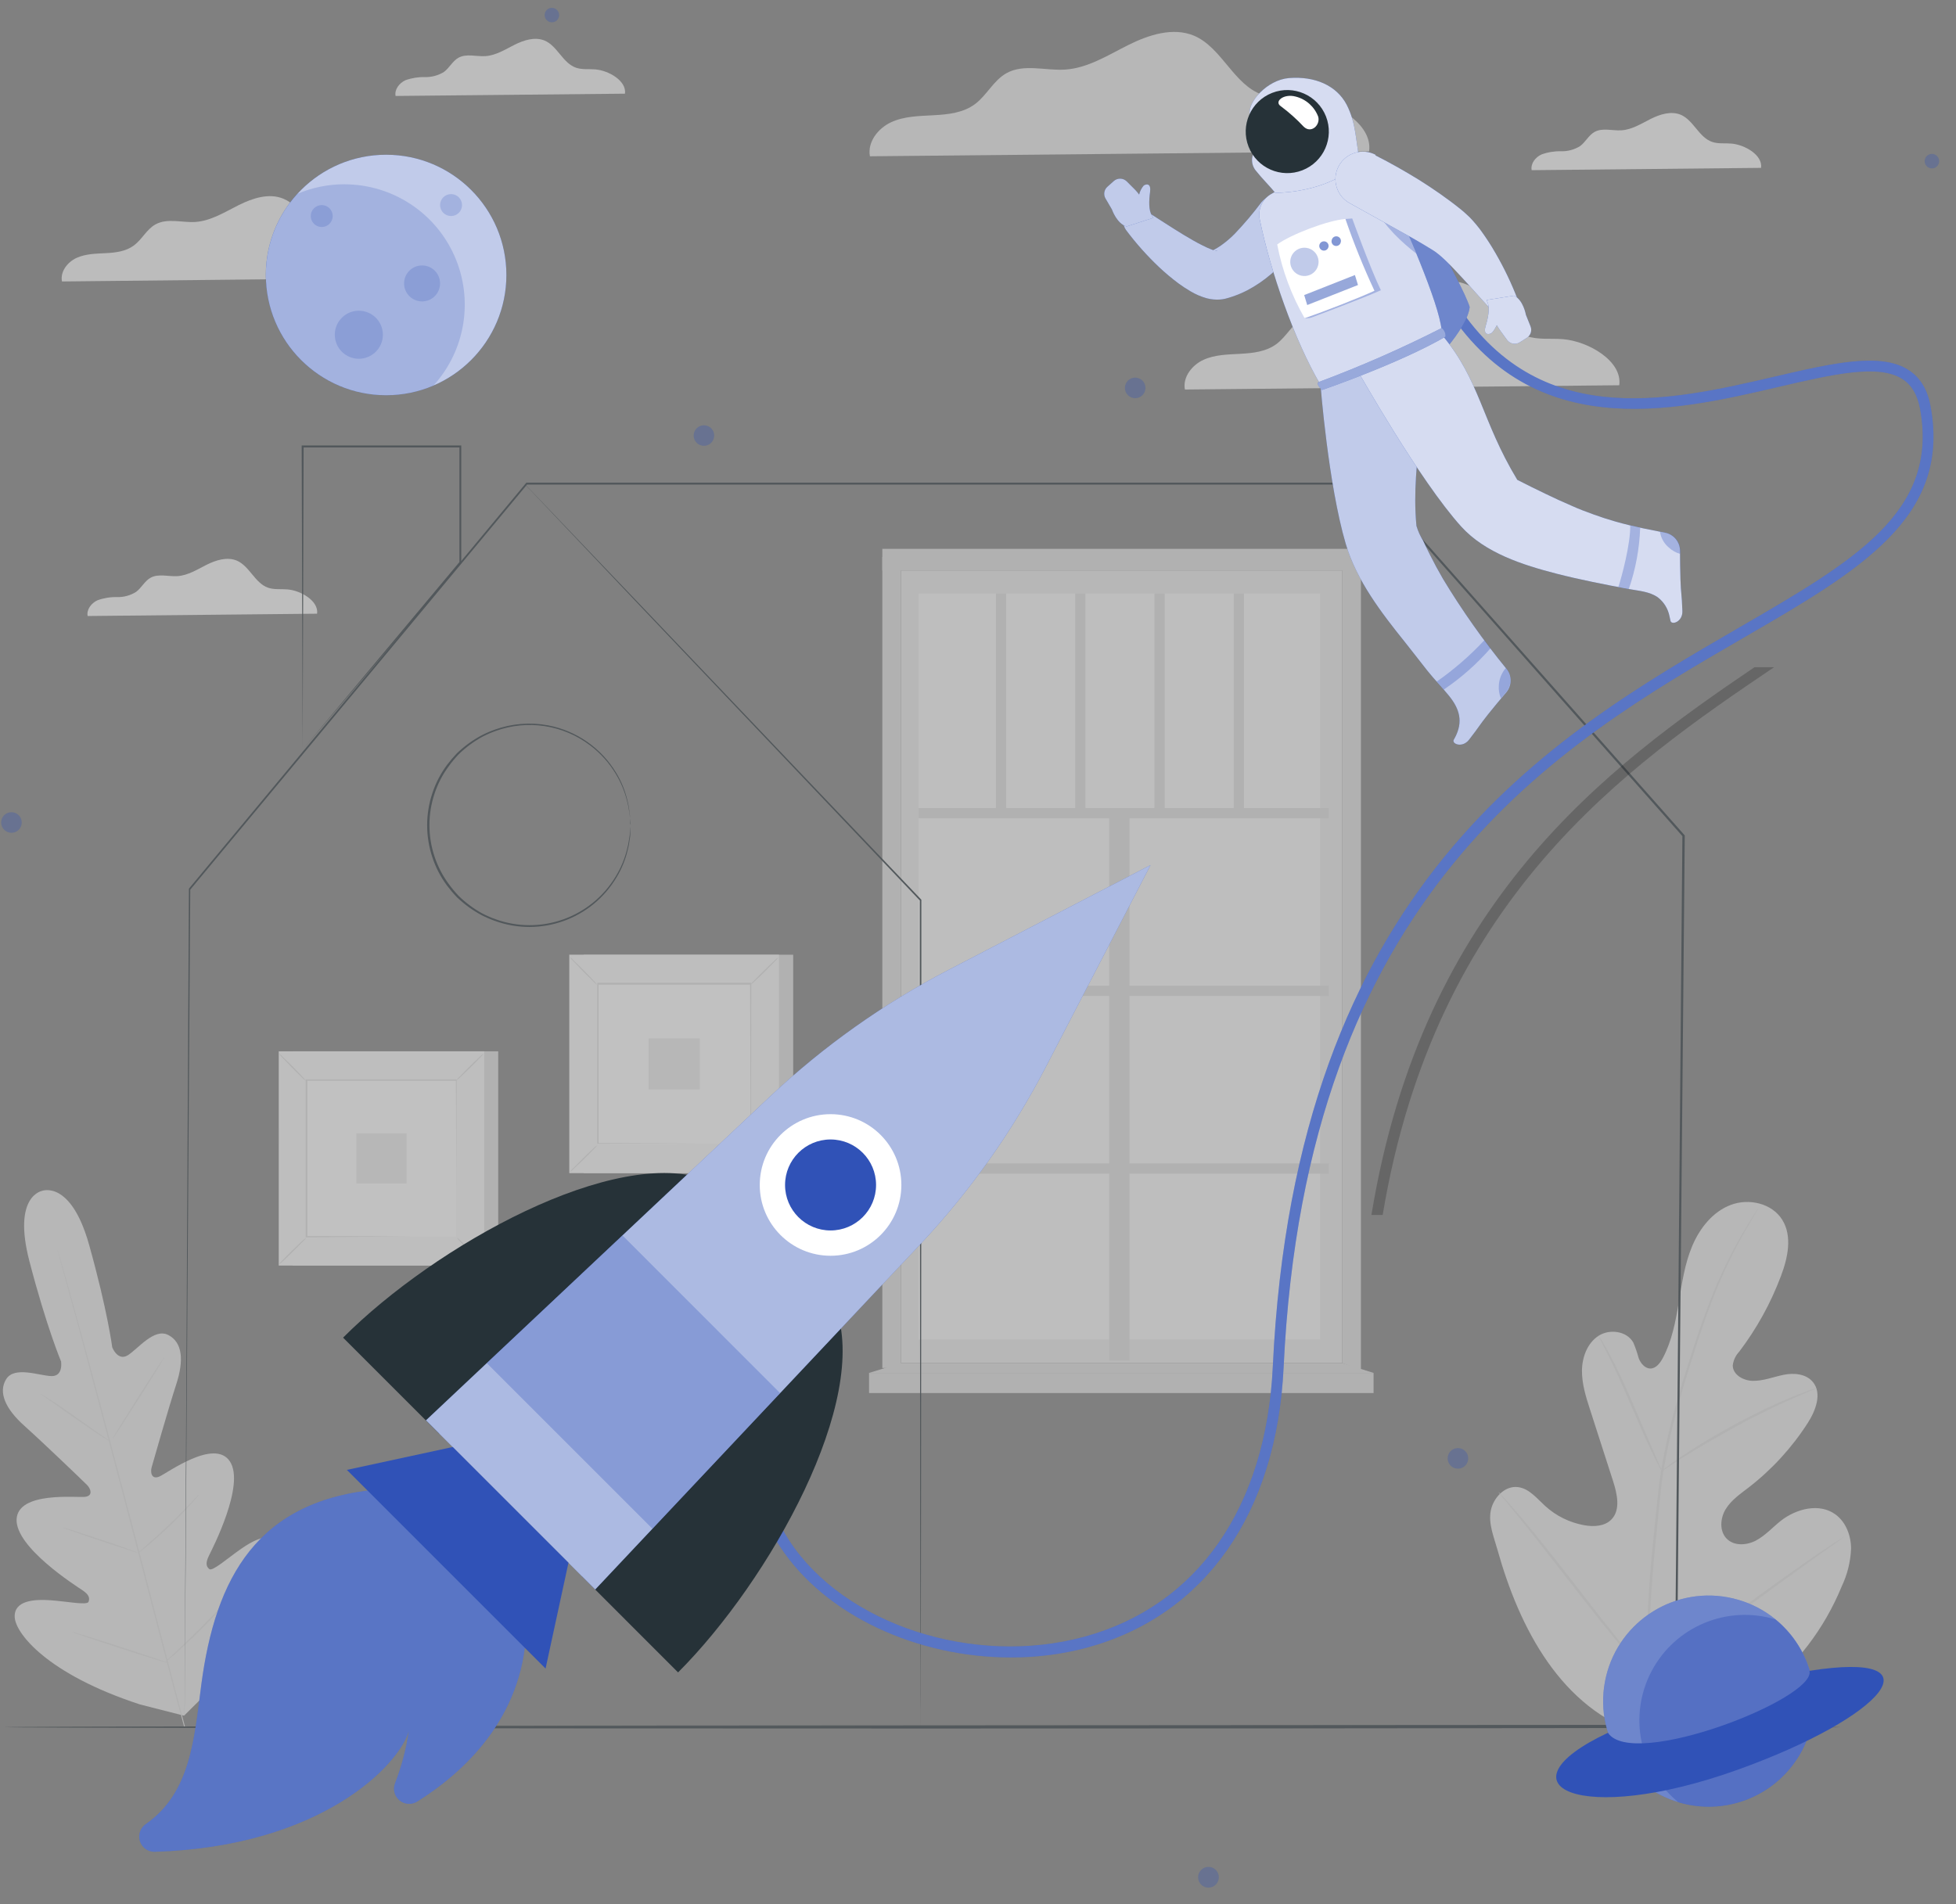 <?xml version="1.0" encoding="UTF-8"?>
<svg
    width="190px"
    height="185px"
    viewBox="0 0 190 185"
    version="1.1"
    xmlns="http://www.w3.org/2000/svg">
    <rect x="0" y="0" width="190" height="185" fill="#808080" stroke="none"/>
    <title>Group 4</title>
    <g id="File-TK" stroke="none" stroke-width="1" fill="none" fill-rule="evenodd">
        <g id="Not-found" transform="translate(-92, -194)" fill-rule="nonzero">
            <g id="Group-2" transform="translate(75, 188)">
                <g id="Group-4" transform="translate(17, 6.398)">
                    <g id="Cabin-fever-pana" opacity="0.51" transform="translate(0, 2.602)">
                        <g id="freepik--background-complete--inject-2">
                            <path d="M159.487,165.508 C151.65,163.037 147.585,155.17 145.464,147.585 C145.114,146.322 144.561,145.049 144.808,143.771 C145.056,142.494 146.208,141.3 147.478,141.483 C148.546,141.628 149.289,142.581 150.09,143.31 C151.158,144.284 152.481,144.935 153.904,145.186 C154.827,145.35 155.891,145.293 156.543,144.61 C157.431,143.676 157.088,142.147 156.692,140.907 C155.944,138.591 155.199,136.279 154.457,133.97 C154.056,132.731 153.656,131.461 153.667,130.157 C153.679,128.853 154.194,127.487 155.269,126.786 C156.344,126.084 158.026,126.305 158.659,127.442 C158.867,127.938 159.041,128.448 159.182,128.967 C159.38,129.474 159.8,129.966 160.326,129.958 C160.852,129.951 161.256,129.436 161.512,128.956 C162.4,127.297 162.759,125.405 163.068,123.544 C163.377,121.683 163.647,119.784 164.38,118.049 C165.112,116.314 166.378,114.719 168.128,114.06 C169.879,113.4 172.117,113.9 173.12,115.505 C174.123,117.111 173.662,119.216 172.994,120.981 C172.008,123.607 170.646,126.076 168.952,128.311 C168.602,128.679 168.378,129.149 168.315,129.653 C168.315,130.565 169.349,131.141 170.253,131.156 C171.278,131.175 172.251,130.775 173.258,130.569 C174.264,130.363 175.447,130.473 176.103,131.274 C177.01,132.384 176.369,134.05 175.599,135.252 C174.054,137.658 172.108,139.781 169.844,141.529 C169.036,142.15 168.163,142.749 167.629,143.622 C167.095,144.496 167.003,145.754 167.724,146.49 C168.445,147.226 169.677,147.146 170.577,146.666 C171.477,146.185 172.175,145.396 172.975,144.759 C174.482,143.577 176.724,142.997 178.284,144.13 C179.31,144.873 179.809,146.204 179.809,147.474 C179.752,148.745 179.441,149.991 178.894,151.139 C177.211,155.244 174.469,158.829 170.947,161.527 C167.415,164.174 163.876,165.699 159.487,165.508" id="Path" fill="#EBEBEB"></path>
                            <path d="M159.941,160.2 C159.896,155.73 160.11,151.26 160.581,146.814 C160.7,145.636 160.818,144.465 160.932,143.317 C161.047,142.169 161.165,141.029 161.348,139.923 C161.702,137.799 162.173,135.696 162.759,133.623 C163.304,131.64 163.903,129.779 164.46,128.044 C165.017,126.309 165.604,124.7 166.164,123.258 C167.058,120.975 168.13,118.767 169.372,116.653 C169.81,115.89 170.172,115.337 170.42,114.956 C170.539,114.773 170.634,114.632 170.706,114.525 C170.736,114.474 170.771,114.425 170.809,114.38 C170.788,114.436 170.76,114.488 170.725,114.536 L170.462,114.983 C170.226,115.364 169.879,115.947 169.456,116.703 C168.246,118.827 167.198,121.04 166.321,123.323 C165.76,124.764 165.207,126.374 164.65,128.109 C164.094,129.844 163.506,131.705 162.972,133.684 C162.393,135.748 161.927,137.843 161.577,139.958 C161.397,141.06 161.283,142.189 161.169,143.34 C161.054,144.492 160.94,145.655 160.822,146.837 C160.353,151.271 160.132,155.727 160.158,160.185" id="Path" fill="#E0E0E0"></path>
                            <path d="M161.409,139.893 C161.295,139.739 161.198,139.574 161.119,139.401 C160.947,139.077 160.711,138.604 160.429,138.013 C159.864,136.831 159.14,135.172 158.347,133.337 C157.553,131.503 156.821,129.859 156.222,128.689 C155.933,128.105 155.696,127.632 155.525,127.308 C155.427,127.144 155.346,126.97 155.284,126.789 C155.41,126.934 155.519,127.093 155.608,127.262 C155.803,127.575 156.062,128.025 156.371,128.612 C156.993,129.756 157.767,131.408 158.56,133.242 L160.581,137.94 C160.825,138.505 161.035,138.978 161.199,139.359 C161.29,139.528 161.36,139.707 161.409,139.893 L161.409,139.893 Z" id="Path" fill="#E0E0E0"></path>
                            <path d="M176.45,131.873 C176.254,131.984 176.048,132.075 175.836,132.147 C175.435,132.315 174.859,132.552 174.154,132.868 C172.739,133.486 170.817,134.394 168.739,135.538 C166.66,136.682 164.83,137.742 163.525,138.569 C162.869,138.978 162.347,139.332 162,139.557 C161.821,139.694 161.628,139.811 161.424,139.908 C161.583,139.748 161.758,139.605 161.947,139.481 C162.294,139.222 162.801,138.852 163.445,138.425 C164.731,137.559 166.561,136.442 168.639,135.32 C170.41,134.36 172.227,133.489 174.085,132.712 C174.802,132.418 175.393,132.205 175.801,132.064 C176.011,131.981 176.228,131.917 176.45,131.873 L176.45,131.873 Z" id="Path" fill="#E0E0E0"></path>
                            <path d="M160.044,159.842 C160.044,159.842 159.979,159.792 159.872,159.681 C159.765,159.571 159.597,159.388 159.418,159.189 C159.037,158.762 158.469,158.125 157.797,157.332 C156.447,155.746 154.655,153.492 152.71,150.983 C150.765,148.473 148.996,146.204 147.684,144.591 L146.124,142.684 L145.701,142.162 C145.609,142.04 145.56,141.975 145.567,141.967 C145.631,142.015 145.688,142.07 145.739,142.131 C145.861,142.261 146.014,142.425 146.193,142.623 C146.574,143.05 147.142,143.687 147.814,144.481 C149.164,146.067 150.956,148.321 152.901,150.834 C154.846,153.347 156.615,155.608 157.927,157.222 L159.487,159.128 L159.906,159.651 C159.958,159.71 160.004,159.774 160.044,159.842 Z" id="Path" fill="#E0E0E0"></path>
                            <path d="M179.123,146.311 C179.065,146.367 179.003,146.418 178.936,146.464 L178.387,146.864 L176.343,148.317 C174.619,149.545 172.258,151.269 169.654,153.175 C167.049,155.082 164.666,156.783 162.915,157.977 C162.042,158.572 161.329,159.048 160.829,159.369 L160.253,159.75 C160.189,159.797 160.118,159.834 160.044,159.861 C160.099,159.804 160.161,159.752 160.227,159.708 L160.78,159.308 L162.82,157.855 C164.544,156.627 166.904,154.903 169.513,152.996 C172.121,151.089 174.497,149.389 176.247,148.195 C177.121,147.6 177.834,147.123 178.333,146.803 L178.909,146.441 C178.973,146.386 179.045,146.342 179.123,146.311 Z" id="Path" fill="#E0E0E0"></path>
                            <rect id="Rectangle" fill="#EBEBEB" x="87.517" y="52.421" width="42.868" height="77.011"></rect>
                            <rect id="Rectangle" fill="#FAFAFA" x="89.23" y="54.656" width="39.001" height="72.481"></rect>
                            <polygon id="Path" fill="#E0E0E0" points="132.197 130.126 130.386 129.432 130.386 51.117 132.197 51.117"></polygon>
                            <rect id="Rectangle" fill="#E0E0E0" x="89.23" y="75.505" width="39.848" height="1"></rect>
                            <rect id="Rectangle" fill="#E0E0E0" x="89.23" y="92.765" width="39.848" height="1"></rect>
                            <rect id="Rectangle" fill="#E0E0E0" x="89.23" y="110.029" width="39.848" height="1"></rect>
                            <polygon id="Rectangle" fill="#E0E0E0" transform="translate(108.73, 102.541) rotate(-90) translate(-108.73, -102.541) " points="82.079 101.555 135.381 101.555 135.381 103.527 82.079 103.527"></polygon>
                            <rect id="Rectangle" fill="#E0E0E0" x="96.739" y="54.656" width="1" height="21.238"></rect>
                            <rect id="Rectangle" fill="#E0E0E0" x="104.438" y="54.656" width="1" height="21.238"></rect>
                            <rect id="Rectangle" fill="#E0E0E0" x="112.138" y="54.656" width="1" height="21.238"></rect>
                            <rect id="Rectangle" fill="#E0E0E0" x="119.837" y="54.656" width="1" height="21.238"></rect>
                            <rect id="Rectangle" fill="#E0E0E0" x="85.706" y="51.117" width="1.811" height="78.792"></rect>
                            <rect id="Rectangle" fill="#E0E0E0" x="85.706" y="50.32" width="46.495" height="2.101"></rect>
                            <rect id="Rectangle" fill="#E0E0E0" x="84.417" y="130.386" width="49.008" height="1.956"></rect>
                            <polygon id="Path" fill="#E0E0E0" points="130.386 129.432 133.425 130.386 84.417 130.386 87.517 129.432"></polygon>
                            <rect id="Rectangle" fill="#E0E0E0" x="28.426" y="99.141" width="19.968" height="20.814"></rect>
                            <rect id="Rectangle" fill="#FAFAFA" x="27.076" y="99.141" width="19.968" height="20.814"></rect>
                            <path d="M47.048,119.963 L27.076,119.963 L27.076,99.153 L47.056,99.153 L47.048,119.963 Z M27.08,119.963 L47.036,119.963 L47.036,99.153 L27.076,99.153 L27.08,119.963 Z" id="Shape" fill="#E0E0E0"></path>
                            <rect id="Rectangle" fill="#FFFFFF" x="29.761" y="101.94" width="14.598" height="15.216"></rect>
                            <path d="M29.746,117.259 C29.634,117.412 29.506,117.553 29.364,117.679 C29.132,117.923 28.804,118.255 28.438,118.617 C28.072,118.979 27.732,119.303 27.484,119.532 C27.356,119.664 27.215,119.782 27.061,119.883 C27.164,119.73 27.284,119.589 27.419,119.464 C27.652,119.219 27.98,118.884 28.35,118.522 C28.72,118.159 29.056,117.835 29.303,117.606 C29.435,117.472 29.584,117.355 29.746,117.259 L29.746,117.259 Z" id="Path" fill="#E0E0E0"></path>
                            <path d="M44.359,117.221 C44.512,117.325 44.653,117.445 44.779,117.58 C45.023,117.816 45.355,118.14 45.717,118.51 C46.079,118.88 46.403,119.216 46.632,119.464 C46.765,119.59 46.882,119.73 46.983,119.883 C46.828,119.784 46.687,119.665 46.564,119.528 C46.319,119.292 45.984,118.964 45.622,118.598 C45.259,118.232 44.935,117.889 44.706,117.641 C44.573,117.517 44.456,117.376 44.359,117.221 L44.359,117.221 Z" id="Path" fill="#E0E0E0"></path>
                            <path d="M44.317,101.978 C44.423,101.827 44.544,101.688 44.68,101.563 C44.912,101.315 45.24,100.983 45.606,100.621 C45.972,100.258 46.312,99.934 46.56,99.706 C46.686,99.571 46.828,99.453 46.983,99.355 C46.88,99.508 46.76,99.649 46.625,99.774 C46.392,100.018 46.064,100.354 45.694,100.716 C45.324,101.078 44.989,101.403 44.737,101.631 C44.613,101.765 44.472,101.882 44.317,101.978 L44.317,101.978 Z" id="Path" fill="#E0E0E0"></path>
                            <path d="M29.719,102.017 C29.566,101.914 29.425,101.794 29.3,101.658 C29.056,101.425 28.72,101.097 28.361,100.728 C28.003,100.358 27.675,100.026 27.446,99.774 C27.314,99.648 27.196,99.507 27.095,99.355 C27.249,99.455 27.389,99.575 27.511,99.713 C27.759,99.946 28.091,100.274 28.457,100.64 C28.823,101.006 29.139,101.349 29.368,101.597 C29.502,101.722 29.62,101.863 29.719,102.017 Z" id="Path" fill="#E0E0E0"></path>
                            <path d="M44.317,117.156 C44.317,117.156 44.317,117.13 44.317,117.084 L44.317,116.87 C44.317,116.68 44.317,116.405 44.317,116.05 C44.317,115.33 44.317,114.281 44.317,112.946 C44.317,110.277 44.317,106.486 44.287,101.94 L44.344,101.994 L29.788,101.994 L29.788,101.994 L29.853,101.929 C29.853,107.512 29.853,112.74 29.853,117.145 L29.799,117.092 L40.34,117.118 L43.299,117.118 L44.085,117.118 L44.085,117.118 L43.322,117.118 L40.374,117.118 L29.746,117.214 L29.689,117.214 L29.689,117.156 C29.689,112.752 29.689,107.523 29.689,101.94 L29.689,101.875 L29.746,101.875 L44.302,101.875 L44.359,101.875 L44.359,101.933 C44.359,106.509 44.336,110.303 44.329,112.992 C44.329,114.319 44.329,115.364 44.329,116.081 C44.329,116.432 44.329,116.703 44.329,116.889 C44.329,116.977 44.329,117.046 44.329,117.095 C44.327,117.116 44.323,117.136 44.317,117.156 Z" id="Path" fill="#E0E0E0"></path>
                            <rect id="Rectangle" fill="#EBEBEB" x="34.623" y="107.111" width="4.87" height="4.87"></rect>
                            <rect id="Rectangle" fill="#E0E0E0" x="56.692" y="89.756" width="20.357" height="21.222"></rect>
                            <rect id="Rectangle" fill="#FAFAFA" x="55.312" y="89.756" width="20.357" height="21.222"></rect>
                            <path d="M75.676,110.975 L55.297,110.975 L55.297,89.752 L75.665,89.752 L75.676,110.975 Z M55.319,110.975 L75.665,110.975 L75.665,89.764 L55.319,89.764 L55.319,110.975 Z" id="Shape" fill="#E0E0E0"></path>
                            <rect id="Rectangle" fill="#FFFFFF" x="58.05" y="92.608" width="14.884" height="15.517"></rect>
                            <path d="M58.05,108.229 C57.94,108.386 57.812,108.529 57.669,108.656 C57.428,108.908 57.097,109.247 56.719,109.613 C56.342,109.979 56.002,110.311 55.747,110.544 C55.621,110.681 55.477,110.802 55.319,110.902 C55.429,110.746 55.557,110.604 55.701,110.479 C55.941,110.227 56.277,109.888 56.65,109.518 C57.024,109.148 57.371,108.82 57.627,108.583 C57.752,108.448 57.894,108.329 58.05,108.229 L58.05,108.229 Z" id="Path" fill="#E0E0E0"></path>
                            <path d="M72.934,108.191 C73.09,108.302 73.233,108.43 73.361,108.572 C73.613,108.812 73.953,109.144 74.319,109.518 C74.685,109.892 75.017,110.239 75.249,110.49 C75.387,110.618 75.507,110.763 75.608,110.921 C75.452,110.811 75.31,110.683 75.184,110.54 C74.933,110.303 74.593,109.968 74.223,109.594 C73.853,109.22 73.525,108.873 73.289,108.618 C73.153,108.491 73.034,108.348 72.934,108.191 Z" id="Path" fill="#E0E0E0"></path>
                            <path d="M72.892,92.669 C73.002,92.513 73.13,92.369 73.274,92.242 C73.514,91.991 73.846,91.651 74.223,91.285 C74.601,90.919 74.94,90.587 75.196,90.355 C75.322,90.217 75.465,90.096 75.623,89.996 C75.52,90.151 75.398,90.293 75.261,90.419 C75.02,90.671 74.685,91.011 74.311,91.381 C73.937,91.75 73.59,92.078 73.335,92.315 C73.203,92.452 73.055,92.571 72.892,92.669 L72.892,92.669 Z" id="Path" fill="#E0E0E0"></path>
                            <path d="M58.008,92.689 C57.851,92.579 57.708,92.451 57.581,92.307 C57.329,92.067 56.99,91.735 56.624,91.361 C56.258,90.988 55.926,90.641 55.693,90.389 C55.556,90.261 55.435,90.116 55.335,89.958 C55.49,90.068 55.632,90.196 55.758,90.339 C56.01,90.576 56.349,90.911 56.719,91.285 C57.089,91.659 57.421,92.006 57.653,92.261 C57.789,92.388 57.909,92.532 58.008,92.689 Z" id="Path" fill="#E0E0E0"></path>
                            <path d="M72.892,108.126 C72.892,108.126 72.892,108.099 72.892,108.05 C72.892,108 72.892,107.924 72.892,107.832 C72.892,107.638 72.892,107.359 72.892,106.997 C72.892,106.261 72.892,105.189 72.892,103.832 C72.892,101.117 72.892,97.246 72.862,92.608 L72.919,92.666 L58.077,92.666 L58.077,92.666 L58.142,92.597 C58.142,98.294 58.142,103.622 58.142,108.114 L58.084,108.057 L68.831,108.088 L71.851,108.088 L72.648,108.088 L72.648,108.088 L71.863,108.088 L68.858,108.088 L58.073,108.118 L58.016,108.118 L58.016,108.061 C58.016,103.569 58.016,98.241 58.016,92.544 L58.016,92.479 L58.081,92.479 L72.923,92.479 L72.98,92.479 L72.98,92.536 C72.98,97.189 72.957,101.071 72.953,103.797 C72.953,105.151 72.953,106.215 72.953,106.947 C72.953,107.306 72.953,107.581 72.953,107.775 C72.953,107.863 72.953,107.931 72.953,107.985 C72.941,108.035 72.92,108.082 72.892,108.126 L72.892,108.126 Z" id="Path" fill="#E0E0E0"></path>
                            <rect id="Rectangle" fill="#EBEBEB" x="63.008" y="97.883" width="4.965" height="4.965"></rect>
                            <path d="M4.122,112.691 C4.122,112.691 1.186,113.11 2.856,119.532 C4.527,125.954 5.934,129.28 5.934,129.28 C5.934,129.28 6.163,130.733 4.988,130.694 C3.814,130.656 1.419,129.707 0.61,130.977 C-0.198,132.247 0.515,133.871 2.361,135.522 C4.206,137.174 8.123,140.938 8.462,141.281 C8.802,141.624 9.072,142.326 8.268,142.425 C7.463,142.524 1.762,141.864 1.613,144.591 C1.464,147.318 7.368,151.074 8.005,151.497 C8.642,151.921 8.741,152.26 8.6,152.622 C8.458,152.985 6.559,152.592 4.927,152.474 C3.295,152.356 1.377,152.504 1.426,154.087 C1.476,155.669 4.576,159.655 13.607,162.599 L17.878,163.689 L21.024,160.57 C27.347,153.488 28.026,148.477 27.271,147.085 C26.516,145.693 24.784,146.528 23.434,147.467 C22.084,148.405 20.639,149.694 20.334,149.446 C20.029,149.198 19.953,148.858 20.284,148.172 C20.616,147.486 23.835,141.277 22.336,138.989 C20.837,136.701 16.234,140.133 15.472,140.457 C14.709,140.781 14.598,140.026 14.728,139.565 C14.858,139.103 16.349,133.871 17.115,131.514 C17.882,129.158 17.729,127.422 16.353,126.706 C14.976,125.989 13.42,128.036 12.428,128.662 C11.437,129.287 10.903,127.899 10.903,127.899 C10.903,127.899 10.445,124.322 8.657,117.942 C6.868,111.562 4.061,112.706 4.061,112.706" id="Path" fill="#EBEBEB"></path>
                            <path d="M17.878,164.746 C16.585,160.047 14.427,151.658 12.539,144.465 C10.651,137.273 8.931,130.763 7.661,126.057 L6.136,120.489 L5.728,118.964 C5.686,118.796 5.652,118.667 5.625,118.583 C5.598,118.499 5.594,118.445 5.594,118.445 C5.594,118.445 5.614,118.491 5.64,118.579 L5.755,118.96 C5.858,119.307 6.003,119.814 6.189,120.467 C6.571,121.778 7.093,123.678 7.742,126.027 C9.034,130.725 10.766,137.231 12.657,144.423 C14.549,151.616 16.703,160.021 17.973,164.746" id="Path" fill="#E0E0E0"></path>
                            <path d="M3.909,132.418 C4.008,132.457 4.103,132.506 4.191,132.567 C4.367,132.67 4.618,132.826 4.927,133.025 C5.545,133.406 6.384,133.986 7.299,134.63 L9.633,136.281 L10.342,136.777 C10.434,136.834 10.519,136.899 10.598,136.972 C10.498,136.933 10.404,136.883 10.316,136.823 C10.136,136.72 9.885,136.564 9.58,136.361 C8.966,135.961 8.134,135.385 7.219,134.741 L4.874,133.093 L4.161,132.601 C4.071,132.548 3.987,132.487 3.909,132.418 L3.909,132.418 Z" id="Path" fill="#E0E0E0"></path>
                            <path d="M10.953,136.762 C10.918,136.739 12.013,134.962 13.393,132.784 C14.774,130.607 15.918,128.86 15.948,128.883 C15.979,128.906 14.888,130.683 13.508,132.857 C12.127,135.031 10.983,136.781 10.953,136.762 Z" id="Path" fill="#E0E0E0"></path>
                            <path d="M13.347,147.936 C13.419,147.853 13.498,147.778 13.584,147.711 L14.247,147.123 C14.804,146.631 15.575,145.945 16.398,145.156 C17.222,144.366 17.924,143.63 18.461,143.092 L19.068,142.456 C19.139,142.373 19.219,142.298 19.304,142.231 C19.248,142.324 19.182,142.411 19.106,142.49 C18.972,142.65 18.774,142.871 18.522,143.157 C18.023,143.714 17.31,144.465 16.486,145.255 C15.662,146.044 14.877,146.723 14.301,147.2 C14.011,147.436 13.775,147.623 13.611,147.753 C13.531,147.824 13.442,147.885 13.347,147.936 L13.347,147.936 Z" id="Path" fill="#E0E0E0"></path>
                            <path d="M6.121,145.411 C6.221,145.422 6.32,145.445 6.414,145.48 L7.177,145.72 C7.837,145.926 8.744,146.223 9.744,146.559 C10.743,146.894 11.65,147.203 12.295,147.432 L13.058,147.714 C13.153,147.744 13.245,147.784 13.332,147.833 C13.232,147.823 13.133,147.8 13.039,147.764 L12.276,147.524 C11.62,147.318 10.712,147.02 9.713,146.689 C8.714,146.357 7.806,146.044 7.158,145.811 L6.395,145.529 C6.3,145.499 6.208,145.459 6.121,145.411 L6.121,145.411 Z" id="Path" fill="#E0E0E0"></path>
                            <path d="M6.99,155.547 C7.12,155.563 7.248,155.594 7.372,155.639 L8.378,155.944 C9.221,156.203 10.388,156.573 11.673,156.989 C12.958,157.405 14.118,157.794 14.957,158.076 L15.948,158.419 C16.072,158.457 16.191,158.506 16.307,158.564 C16.177,158.548 16.049,158.518 15.925,158.472 L14.919,158.167 C14.076,157.908 12.909,157.538 11.624,157.122 C10.339,156.707 9.179,156.318 8.34,156.036 L7.349,155.692 C7.226,155.652 7.106,155.603 6.99,155.547 L6.99,155.547 Z" id="Path" fill="#E0E0E0"></path>
                            <path d="M16.097,158.431 C16.182,158.322 16.278,158.222 16.383,158.133 L17.199,157.37 C17.886,156.718 18.831,155.814 19.85,154.785 C20.868,153.755 21.756,152.802 22.408,152.115 L23.171,151.292 C23.26,151.188 23.357,151.091 23.461,151.002 C23.388,151.119 23.304,151.229 23.209,151.33 C23.042,151.532 22.794,151.825 22.477,152.18 C21.852,152.893 20.952,153.858 19.945,154.888 C18.938,155.917 17.969,156.814 17.275,157.45 C16.925,157.767 16.635,158.019 16.433,158.19 C16.327,158.279 16.215,158.359 16.097,158.431 L16.097,158.431 Z" id="Path" fill="#E0E0E0"></path>
                            <path d="M39.177,23.999 C39.432,22.157 36.828,20.639 34.875,20.483 C33.941,20.406 32.968,20.547 32.091,20.242 C30.184,19.575 29.422,17.1 27.545,16.314 C26.146,15.723 24.54,16.25 23.186,16.928 C21.833,17.607 20.494,18.454 18.992,18.564 C17.676,18.648 16.25,18.16 15.098,18.805 C14.24,19.281 13.79,20.273 13,20.853 C12.211,21.432 11.219,21.547 10.258,21.596 C9.297,21.646 8.306,21.657 7.433,22.058 C6.559,22.458 5.835,23.381 6.018,24.346 L39.177,23.999 Z" id="Path" fill="#F5F5F5"></path>
                            <path d="M60.708,6.102 C60.88,4.862 59.133,3.844 57.817,3.741 C57.192,3.688 56.544,3.783 55.949,3.577 C54.664,3.131 54.149,1.468 52.898,0.938 C51.96,0.557 50.881,0.896 49.973,1.354 C49.065,1.811 48.165,2.387 47.147,2.452 C46.266,2.509 45.305,2.181 44.531,2.612 C43.955,2.933 43.654,3.6 43.124,3.989 C42.571,4.331 41.931,4.505 41.282,4.489 C40.632,4.472 39.986,4.577 39.375,4.797 C38.792,5.068 38.303,5.69 38.425,6.323 L60.708,6.102 Z" id="Path" fill="#F5F5F5"></path>
                            <path d="M171.065,13.309 C171.236,12.074 169.49,11.052 168.174,10.949 C167.549,10.895 166.9,10.991 166.306,10.785 C165.02,10.339 164.506,8.676 163.255,8.146 C162.317,7.764 161.237,8.104 160.33,8.561 C159.422,9.019 158.522,9.595 157.504,9.66 C156.623,9.717 155.662,9.389 154.888,9.82 C154.312,10.144 154.011,10.808 153.481,11.197 C152.928,11.539 152.288,11.713 151.639,11.696 C150.989,11.679 150.342,11.785 149.732,12.009 C149.144,12.276 148.66,12.897 148.782,13.534 L171.065,13.309 Z" id="Path" fill="#FAFAFA"></path>
                            <path d="M30.802,56.624 C30.97,55.388 29.223,54.366 27.911,54.263 C27.286,54.21 26.634,54.305 26.039,54.099 C24.754,53.653 24.243,51.99 22.988,51.46 C22.05,51.079 20.971,51.418 20.059,51.876 C19.148,52.333 18.252,52.909 17.237,52.974 C16.353,53.031 15.395,52.703 14.621,53.134 C14.045,53.458 13.744,54.122 13.21,54.511 C12.659,54.853 12.02,55.027 11.372,55.011 C10.722,54.993 10.075,55.099 9.465,55.323 C8.878,55.59 8.394,56.212 8.512,56.849 L30.802,56.624 Z" id="Path" fill="#FAFAFA"></path>
                            <path d="M132.99,11.708 C133.372,9.011 129.558,6.792 126.698,6.563 C125.333,6.453 123.918,6.658 122.625,6.208 C119.826,5.236 118.708,1.632 115.978,0.465 C113.938,-0.381 111.585,0.381 109.606,1.369 C107.626,2.357 105.67,3.619 103.458,3.76 C101.551,3.882 99.446,3.169 97.764,4.111 C96.51,4.809 95.858,6.254 94.714,7.108 C93.569,7.963 92.109,8.119 90.706,8.195 C89.302,8.272 87.849,8.283 86.572,8.87 C85.294,9.458 84.238,10.804 84.501,12.184 L132.99,11.708 Z" id="Path" fill="#EBEBEB"></path>
                            <path d="M157.29,34.429 C157.614,32.083 154.304,30.154 151.818,29.952 C150.632,29.856 149.4,30.039 148.275,29.647 C145.842,28.8 144.869,25.654 142.494,24.651 C140.717,23.888 138.68,24.567 136.949,25.436 C135.217,26.306 133.517,27.393 131.61,27.515 C129.939,27.622 128.12,27.004 126.652,27.82 C125.561,28.43 124.989,29.685 123.983,30.428 C122.976,31.172 121.714,31.306 120.493,31.374 C119.273,31.443 118.011,31.45 116.897,31.961 C115.783,32.472 114.868,33.643 115.097,34.844 L157.29,34.429 Z" id="Path" fill="#F5F5F5"></path>
                        </g>
                        <g id="freepik--Floor--inject-2" transform="translate(0.381, 164.364)" fill="#263238">
                            <path d="M178.44,0.44 C178.44,0.51 138.497,0.57 89.241,0.57 C39.985,0.57 0.034,0.5 0.034,0.44 C0.034,0.38 39.966,0.31 89.241,0.31 C138.516,0.31 178.44,0.365 178.44,0.44 Z" id="Path"></path>
                        </g>
                        <g id="freepik--House--inject-2" transform="translate(17.924, 17.924)" fill="#263238">
                            <path d="M43.299,59.236 C43.294,59.183 43.294,59.129 43.299,59.076 C43.299,58.961 43.28,58.809 43.265,58.611 C43.265,58.508 43.265,58.393 43.246,58.267 C43.227,58.142 43.204,58.008 43.181,57.859 C43.136,57.518 43.068,57.18 42.975,56.849 C42.743,55.933 42.376,55.058 41.884,54.252 C41.24,53.181 40.396,52.243 39.398,51.491 C36.766,49.49 33.297,48.967 30.192,50.103 C29.758,50.26 29.335,50.446 28.926,50.659 C28.512,50.887 28.113,51.142 27.732,51.422 C27.344,51.709 26.976,52.023 26.63,52.36 C26.287,52.719 25.968,53.102 25.677,53.504 C25.074,54.314 24.605,55.215 24.289,56.174 C23.623,58.164 23.623,60.316 24.289,62.306 C24.606,63.264 25.075,64.165 25.677,64.975 C25.969,65.377 26.287,65.76 26.63,66.119 C26.976,66.457 27.344,66.77 27.732,67.058 C28.111,67.339 28.508,67.594 28.922,67.82 C29.332,68.035 29.756,68.221 30.192,68.377 C34.58,69.97 39.482,68.231 41.884,64.228 C42.377,63.422 42.745,62.547 42.975,61.631 C43.068,61.299 43.136,60.962 43.181,60.62 C43.204,60.475 43.231,60.338 43.246,60.212 C43.261,60.086 43.246,59.972 43.265,59.869 C43.265,59.675 43.292,59.518 43.299,59.404 C43.294,59.352 43.294,59.299 43.299,59.247 C43.303,59.299 43.303,59.352 43.299,59.404 C43.299,59.518 43.299,59.675 43.299,59.873 C43.299,59.977 43.299,60.092 43.299,60.216 C43.299,60.346 43.261,60.479 43.242,60.632 C43.205,60.976 43.141,61.316 43.051,61.65 C42.833,62.578 42.473,63.467 41.983,64.285 C39.574,68.377 34.588,70.165 30.127,68.537 C29.682,68.379 29.249,68.191 28.831,67.973 C28.408,67.746 28.002,67.492 27.614,67.21 C27.212,66.918 26.83,66.599 26.47,66.257 C26.123,65.896 25.798,65.514 25.497,65.113 C24.881,64.284 24.402,63.363 24.079,62.382 C23.397,60.352 23.397,58.155 24.079,56.124 C24.402,55.144 24.881,54.222 25.497,53.394 C25.798,52.993 26.123,52.611 26.47,52.25 C26.831,51.908 27.213,51.59 27.614,51.296 C28.002,51.016 28.409,50.761 28.831,50.533 C29.249,50.316 29.682,50.127 30.127,49.969 C31.791,49.368 33.586,49.223 35.325,49.55 C38.095,50.081 40.506,51.771 41.949,54.194 C42.439,55.013 42.799,55.901 43.017,56.83 C43.107,57.165 43.171,57.507 43.208,57.852 C43.208,58 43.253,58.138 43.265,58.264 C43.276,58.389 43.265,58.504 43.265,58.607 C43.265,58.805 43.265,58.961 43.265,59.076 C43.281,59.128 43.292,59.182 43.299,59.236 Z" id="Path"></path>
                            <path d="M11.475,51.906 L26.729,33.655 L26.706,33.712 C26.706,30.249 26.706,26.439 26.706,22.447 L26.806,22.546 L11.475,22.546 L11.57,22.45 C11.517,39.367 11.479,50.999 11.475,51.91 C11.475,50.999 11.433,39.367 11.38,22.45 L11.38,22.355 L26.882,22.355 L26.882,22.454 C26.882,26.447 26.882,30.257 26.882,33.719 L26.882,33.754 L26.859,33.777 L11.475,51.906 Z" id="Path"></path>
                            <path d="M0,146.746 L144.828,146.654 L144.736,146.742 C144.976,120.242 145.239,91.022 145.499,60.269 L145.525,60.338 L135.923,49.489 L115.265,26.123 L115.341,26.157 L33.228,26.157 L33.296,26.127 L0.557,65.509 L0.557,65.464 C0.221,115.593 0,146.162 0,146.746 C0,146.162 0.164,115.593 0.427,65.46 L0.427,65.433 L0.427,65.414 L33.178,26.001 L33.205,25.97 L33.243,25.97 L115.356,25.97 L115.398,25.97 L115.429,26.005 L136.102,49.367 C139.389,53.085 142.658,56.776 145.705,60.216 L145.728,60.247 L145.728,60.285 C145.445,91.033 145.175,120.253 144.931,146.757 L144.931,146.822 L144.843,146.822 L0,146.746 Z" id="Path"></path>
                            <path d="M71.489,146.776 C71.489,146.776 71.489,146.658 71.489,146.425 C71.489,146.193 71.489,145.842 71.489,145.392 C71.489,144.481 71.489,143.146 71.489,141.426 C71.489,137.994 71.47,132.998 71.458,126.843 C71.458,114.525 71.439,97.517 71.428,78.731 L71.428,66.528 L71.455,66.592 L44.028,37.708 L35.954,29.178 L33.788,26.889 L33.178,26.268 C33.052,26.131 32.991,26.058 32.991,26.058 L33.189,26.253 L33.761,26.84 C34.261,27.362 34.997,28.129 35.95,29.128 L44.066,37.621 L71.546,66.459 L71.573,66.486 L71.573,78.742 C71.573,97.528 71.55,114.536 71.542,126.854 C71.542,133.009 71.519,137.99 71.512,141.437 C71.512,143.157 71.512,144.488 71.493,145.403 C71.493,145.853 71.493,146.197 71.493,146.437 C71.493,146.677 71.489,146.776 71.489,146.776 Z" id="Path"></path>
                        </g>
                    </g>
                    <g id="Group-3" transform="translate(0.062, 0)">
                        <g id="freepik--Planets--inject-2" transform="translate(-0, 0)">
                            <g id="Group" opacity="0.3" fill="#3052B7">
                                <path d="M69.313,41.918 C69.313,42.322 69.069,42.686 68.696,42.84 C68.323,42.994 67.894,42.908 67.609,42.621 C67.324,42.335 67.24,41.905 67.396,41.533 C67.552,41.161 67.917,40.919 68.321,40.921 C68.585,40.921 68.838,41.026 69.024,41.214 C69.21,41.401 69.314,41.654 69.313,41.918 Z" id="Path"></path>
                                <circle id="Oval" cx="1.05" cy="79.512" r="1"></circle>
                                <circle id="Oval" cx="117.325" cy="181.989" r="1.008"></circle>
                                <circle id="Oval" cx="141.558" cy="141.291" r="1"></circle>
                                <path d="M188.302,15.259 C188.302,15.648 187.986,15.963 187.598,15.963 C187.209,15.963 186.894,15.648 186.894,15.259 C186.894,14.871 187.209,14.556 187.598,14.556 C187.986,14.556 188.302,14.871 188.302,15.259 L188.302,15.259 Z" id="Path"></path>
                                <path d="M54.251,1.066 C54.251,1.351 54.079,1.608 53.816,1.717 C53.553,1.826 53.25,1.765 53.049,1.564 C52.848,1.363 52.788,1.06 52.897,0.797 C53.006,0.534 53.262,0.363 53.547,0.363 C53.934,0.365 54.248,0.679 54.251,1.066 Z" id="Path"></path>
                                <circle id="Oval" cx="110.207" cy="37.29" r="1"></circle>
                            </g>
                            <circle id="Oval" fill="#3052B7" cx="37.445" cy="26.318" r="11.682"></circle>
                            <circle id="Oval" fill="#FFFFFF" opacity="0.7" cx="37.445" cy="26.318" r="11.682"></circle>
                            <path d="M33.419,17.504 C31.829,17.499 30.253,17.82 28.791,18.448 C25.089,22.517 24.726,28.617 27.919,33.097 C31.112,37.577 36.997,39.223 42.052,37.05 L42.052,37.05 C45.159,33.626 45.955,28.692 44.083,24.464 C42.211,20.237 38.022,17.51 33.398,17.509 L33.419,17.504 Z" id="Path" fill="#3052B7" opacity="0.2"></path>
                            <path d="M32.257,20.591 C32.257,21.18 31.78,21.658 31.191,21.658 C30.602,21.658 30.124,21.18 30.124,20.591 C30.124,20.002 30.602,19.525 31.191,19.525 C31.78,19.525 32.257,20.002 32.257,20.591 Z" id="Path" fill="#3052B7" opacity="0.2"></path>
                            <path d="M44.819,19.525 C44.819,20.114 44.341,20.591 43.752,20.591 C43.163,20.591 42.686,20.114 42.686,19.525 C42.686,18.936 43.163,18.459 43.752,18.459 C44.341,18.459 44.819,18.936 44.819,19.525 Z" id="Path" fill="#3052B7" opacity="0.2"></path>
                            <path d="M42.686,27.139 C42.686,28.104 41.903,28.887 40.937,28.887 C39.971,28.887 39.188,28.104 39.188,27.139 C39.188,26.173 39.971,25.39 40.937,25.39 C41.401,25.39 41.846,25.574 42.174,25.902 C42.502,26.23 42.686,26.675 42.686,27.139 L42.686,27.139 Z" id="Path" fill="#3052B7" opacity="0.2"></path>
                            <path d="M37.13,32.124 C37.13,33.068 36.561,33.92 35.689,34.281 C34.816,34.643 33.812,34.443 33.144,33.775 C32.476,33.107 32.276,32.103 32.637,31.23 C32.999,30.357 33.85,29.789 34.795,29.789 C36.085,29.789 37.13,30.834 37.13,32.124 L37.13,32.124 Z" id="Path" fill="#3052B7" opacity="0.2"></path>
                            <circle id="Oval" fill="#3052B7" transform="translate(165.916, 164.873) rotate(-76.72) translate(-165.916, -164.873) " cx="165.916" cy="164.873" r="10.253"></circle>
                            <circle id="Oval" fill="#FFFFFF" opacity="0.3" transform="translate(165.916, 164.873) rotate(-76.72) translate(-165.916, -164.873) " cx="165.916" cy="164.873" r="10.253"></circle>
                            <path d="M172.392,156.935 C167.704,155.52 162.671,157.619 160.377,161.944 C158.083,166.27 159.17,171.614 162.97,174.7 C163.926,174.991 164.92,175.138 165.919,175.137 C170.256,175.136 174.124,172.406 175.577,168.32 C177.03,164.233 175.755,159.674 172.392,156.935 L172.392,156.935 Z" id="Path" fill="#3052B7" opacity="0.4"></path>
                            <path d="M156.13,167.95 C145.184,173.101 153.347,177.073 168.771,171.528 C183.055,166.393 188.499,159.921 175.703,161.931 C176.39,164.623 158.502,171.592 156.13,167.95 Z" id="Path" fill="#3052B7"></path>
                        </g>
                        <g id="freepik--Astronaut--inject-2" transform="translate(72.512, 6.931)">
                            <path d="M99.757,57.492 C85.42,67.18 66.86,79.976 61.736,110.709 L60.643,110.709 C65.629,80.318 83.511,67.217 97.854,57.492 L99.757,57.492 Z" id="Path" fill="#000000" opacity="0.2"></path>
                            <path d="M25.592,153.699 C16.528,153.699 7.566,149.609 3.199,142.934 C0.507,138.807 -2.623,130.164 6.697,118.632 L7.523,119.303 C0.933,127.461 -0.283,135.645 4.095,142.352 C9.427,150.51 22.004,154.616 32.742,151.694 C43.742,148.703 50.417,139.137 51.062,125.451 C53.264,78.633 78.137,64.21 96.297,53.68 C107.584,47.138 115.736,42.414 113.945,32.438 C113.694,31.057 113.145,30.103 112.255,29.517 C109.935,27.986 105.403,29.047 100.157,30.268 C89.861,32.668 75.764,35.952 67.367,21.668 L68.289,21.135 C76.287,34.747 89.387,31.692 99.917,29.239 C105.403,27.965 110.138,26.861 112.841,28.637 C113.988,29.389 114.691,30.578 114.974,32.262 C116.899,42.969 108.043,48.108 96.819,54.613 C78.867,65.021 54.288,79.273 52.113,125.525 C51.441,139.708 44.477,149.63 33.004,152.749 C30.586,153.393 28.094,153.712 25.592,153.699 Z" id="Path" fill="#3052B7"></path>
                            <path d="M25.592,153.699 C16.528,153.699 7.566,149.609 3.199,142.934 C0.507,138.807 -2.623,130.164 6.697,118.632 L7.523,119.303 C0.933,127.461 -0.283,135.645 4.095,142.352 C9.427,150.51 22.004,154.616 32.742,151.694 C43.742,148.703 50.417,139.137 51.062,125.451 C53.264,78.633 78.137,64.21 96.297,53.68 C107.584,47.138 115.736,42.414 113.945,32.438 C113.694,31.057 113.145,30.103 112.255,29.517 C109.935,27.986 105.403,29.047 100.157,30.268 C89.861,32.668 75.764,35.952 67.367,21.668 L68.289,21.135 C76.287,34.747 89.387,31.692 99.917,29.239 C105.403,27.965 110.138,26.861 112.841,28.637 C113.988,29.389 114.691,30.578 114.974,32.262 C116.899,42.969 108.043,48.108 96.819,54.613 C78.867,65.021 54.288,79.273 52.113,125.525 C51.441,139.708 44.477,149.63 33.004,152.749 C30.586,153.393 28.094,153.712 25.592,153.699 Z" id="Path" fill="#FFFFFF" opacity="0.2"></path>
                            <path d="M56.389,9.064 C58.845,9.078 61.286,9.461 63.629,10.2 C63.629,10.2 69.494,20.207 70.187,22.5 C69.942,24.761 66.13,28.466 66.13,28.466 L56.389,9.064 Z" id="Path" fill="#3052B7"></path>
                            <path d="M56.389,9.064 C58.845,9.078 61.286,9.461 63.629,10.2 C63.629,10.2 69.494,20.207 70.187,22.5 C69.942,24.761 66.13,28.466 66.13,28.466 L56.389,9.064 Z" id="Path" fill="#FFFFFF" opacity="0.3"></path>
                            <path d="M73.759,57.652 C71.501,54.891 69.441,51.972 67.596,48.919 C67.148,48.148 66.723,47.362 66.322,46.562 C66.092,46.109 65.874,45.656 65.661,45.197 C65.381,44.751 65.164,44.268 65.015,43.763 C64.376,37.008 66.69,32.033 64.482,26.611 L55.695,30.044 C55.695,30.044 56.442,39.706 58.148,45.507 C59.214,49.095 61.603,52.198 63.912,55.072 C64.632,55.967 65.325,56.89 66.044,57.791 C66.764,58.692 67.489,59.422 68.177,60.27 C69.217,61.555 69.558,62.787 68.774,64.301 L68.641,64.541 C68.417,64.935 69.462,65.383 70.123,64.541 C71.19,63.165 71.04,63.251 71.968,62.078 C72.533,61.368 73.178,60.595 73.738,59.945 C74.295,59.285 74.304,58.322 73.759,57.652 L73.759,57.652 Z" id="Path" fill="#3052B7"></path>
                            <path d="M73.759,57.652 C71.501,54.891 69.441,51.972 67.596,48.919 C67.148,48.148 66.723,47.362 66.322,46.562 C66.092,46.109 65.874,45.656 65.661,45.197 C65.381,44.751 65.164,44.268 65.015,43.763 C64.376,37.008 66.69,32.033 64.482,26.611 L55.695,30.044 C55.695,30.044 56.442,39.706 58.148,45.507 C59.214,49.095 61.603,52.198 63.912,55.072 C64.632,55.967 65.325,56.89 66.044,57.791 C66.764,58.692 67.489,59.422 68.177,60.27 C69.217,61.555 69.558,62.787 68.774,64.301 L68.641,64.541 C68.417,64.935 69.462,65.383 70.123,64.541 C71.19,63.165 71.04,63.251 71.968,62.078 C72.533,61.368 73.178,60.595 73.738,59.945 C74.295,59.285 74.304,58.322 73.759,57.652 L73.759,57.652 Z" id="Path" fill="#FFFFFF" opacity="0.7"></path>
                            <path d="M71.611,54.874 C70.216,56.369 68.669,57.713 66.993,58.884 C67.223,59.14 67.447,59.417 67.676,59.662 C69.353,58.529 70.877,57.183 72.208,55.658 L71.611,54.874 Z" id="Path" fill="#3052B7" opacity="0.3"></path>
                            <path d="M73.759,57.652 L73.695,57.578 C73.285,58.048 73.047,58.644 73.018,59.268 C72.984,59.696 73.054,60.125 73.221,60.521 L73.727,59.918 C74.273,59.266 74.287,58.32 73.759,57.652 L73.759,57.652 Z" id="Path" fill="#3052B7" opacity="0.3"></path>
                            <path d="M54.299,15.462 C53.346,16.888 52.203,18.178 50.902,19.296 C50.181,19.917 49.39,20.454 48.546,20.895 C48.102,21.122 47.642,21.317 47.17,21.476 L46.807,21.594 L46.69,21.626 L46.44,21.695 C46.285,21.732 46.128,21.756 45.97,21.77 C45.521,21.804 45.068,21.762 44.632,21.647 C44.082,21.491 43.555,21.263 43.065,20.97 C42.67,20.739 42.287,20.488 41.918,20.218 C41.252,19.722 40.614,19.188 40.009,18.618 C38.843,17.513 37.773,16.311 36.81,15.025 C36.428,14.508 36.467,13.792 36.904,13.32 C37.341,12.848 38.052,12.754 38.597,13.095 L38.639,13.095 C39.898,13.895 41.166,14.737 42.403,15.489 C43.033,15.857 43.64,16.23 44.243,16.518 C44.518,16.662 44.801,16.79 45.091,16.902 C45.271,16.981 45.464,17.028 45.661,17.04 C45.693,17.04 45.661,17.003 45.464,17.008 C45.402,17.005 45.339,17.005 45.277,17.008 L45.16,17.035 L45.16,17.035 L45.336,16.944 C45.573,16.817 45.802,16.676 46.024,16.523 C46.501,16.187 46.947,15.808 47.357,15.393 C48.288,14.417 49.161,13.386 49.969,12.306 L49.969,12.306 C50.887,11.278 52.437,11.12 53.544,11.941 C54.651,12.761 54.951,14.29 54.235,15.467 L54.299,15.462 Z" id="Path" fill="#3052B7"></path>
                            <path d="M54.299,15.462 C53.346,16.888 52.203,18.178 50.902,19.296 C50.181,19.917 49.39,20.454 48.546,20.895 C48.102,21.122 47.642,21.317 47.17,21.476 L46.807,21.594 L46.69,21.626 L46.44,21.695 C46.285,21.732 46.128,21.756 45.97,21.77 C45.521,21.804 45.068,21.762 44.632,21.647 C44.082,21.491 43.555,21.263 43.065,20.97 C42.67,20.739 42.287,20.488 41.918,20.218 C41.252,19.722 40.614,19.188 40.009,18.618 C38.843,17.513 37.773,16.311 36.81,15.025 C36.428,14.508 36.467,13.792 36.904,13.32 C37.341,12.848 38.052,12.754 38.597,13.095 L38.639,13.095 C39.898,13.895 41.166,14.737 42.403,15.489 C43.033,15.857 43.64,16.23 44.243,16.518 C44.518,16.662 44.801,16.79 45.091,16.902 C45.271,16.981 45.464,17.028 45.661,17.04 C45.693,17.04 45.661,17.003 45.464,17.008 C45.402,17.005 45.339,17.005 45.277,17.008 L45.16,17.035 L45.16,17.035 L45.336,16.944 C45.573,16.817 45.802,16.676 46.024,16.523 C46.501,16.187 46.947,15.808 47.357,15.393 C48.288,14.417 49.161,13.386 49.969,12.306 L49.969,12.306 C50.887,11.278 52.437,11.12 53.544,11.941 C54.651,12.761 54.951,14.29 54.235,15.467 L54.299,15.462 Z" id="Path" fill="#FFFFFF" opacity="0.7"></path>
                            <path d="M34.811,11.954 L35.435,13.02 C35.435,13.02 35.909,14.417 36.864,14.673 L39.455,13.836 L39.322,13.617 L39.322,13.617 C38.991,13.116 39.028,12.14 39.14,11.33 C39.252,10.52 38.836,10.493 38.527,10.695 C38.308,10.948 38.154,11.25 38.079,11.575 C37.952,11.399 37.811,11.233 37.658,11.079 L36.869,10.29 C36.526,9.955 35.982,9.941 35.621,10.258 L34.982,10.829 C34.669,11.118 34.598,11.585 34.811,11.954 Z" id="Path" fill="#3052B7"></path>
                            <path d="M34.811,11.954 L35.435,13.02 C35.435,13.02 35.909,14.417 36.864,14.673 L39.455,13.836 L39.322,13.617 L39.322,13.617 C38.991,13.116 39.028,12.14 39.14,11.33 C39.252,10.52 38.836,10.493 38.527,10.695 C38.308,10.948 38.154,11.25 38.079,11.575 C37.952,11.399 37.811,11.233 37.658,11.079 L36.869,10.29 C36.526,9.955 35.982,9.941 35.621,10.258 L34.982,10.829 C34.669,11.118 34.598,11.585 34.811,11.954 Z" id="Path" fill="#FFFFFF" opacity="0.7"></path>
                            <path d="M59.007,8.115 C56.132,8.877 53.379,10.038 50.828,11.565 C50.012,12.075 49.6,13.038 49.793,13.98 C50.822,19.013 53.163,25.752 55.69,30.044 L67.479,25.166 C67.559,23.086 64.695,16.358 61.779,9.853 C61.257,8.685 60.249,7.816 59.007,8.115 Z" id="Path" fill="#3052B7"></path>
                            <path d="M59.007,8.115 C56.132,8.877 53.379,10.038 50.828,11.565 C50.012,12.075 49.6,13.038 49.793,13.98 C50.822,19.013 53.163,25.752 55.69,30.044 L67.479,25.166 C67.559,23.086 64.695,16.358 61.779,9.853 C61.257,8.685 60.249,7.816 59.007,8.115 Z" id="Path" fill="#FFFFFF" opacity="0.8"></path>
                            <path d="M63.608,13.975 L61.267,13.191 C61.8,14.561 63.682,16.294 64.999,17.312 C64.573,16.246 64.098,15.126 63.608,13.975 Z" id="Path" fill="#3052B7" opacity="0.3"></path>
                            <path d="M58.233,2.836 C57.258,0.981 55.152,0.048 52.624,0.256 C50.492,0.437 48.604,2.613 48.828,3.786 C49.052,4.959 50.844,5.46 51.185,5.865 L49.708,6.931 C49.354,7.186 49.12,7.575 49.06,8.007 C49,8.438 49.118,8.876 49.388,9.219 C50.012,10.008 50.833,10.818 51.307,11.415 C55.392,11.309 58.415,9.752 59.508,8.254 C59.097,6.355 59.182,4.681 58.233,2.836 Z" id="Path" fill="#3052B7"></path>
                            <path d="M58.233,2.836 C57.258,0.981 55.152,0.048 52.624,0.256 C50.492,0.437 48.604,2.613 48.828,3.786 C49.052,4.959 50.844,5.46 51.185,5.865 L49.708,6.931 C49.354,7.186 49.12,7.575 49.06,8.007 C49,8.438 49.118,8.876 49.388,9.219 C50.012,10.008 50.833,10.818 51.307,11.415 C55.392,11.309 58.415,9.752 59.508,8.254 C59.097,6.355 59.182,4.681 58.233,2.836 Z" id="Path" fill="#FFFFFF" opacity="0.8"></path>
                            <path d="M56.229,3.988 C57.038,6.064 56.012,8.404 53.936,9.214 C51.86,10.025 49.52,8.999 48.709,6.923 C47.898,4.847 48.923,2.507 50.998,1.695 C53.076,0.886 55.416,1.912 56.229,3.988 Z" id="Path" fill="#263238"></path>
                            <path d="M90.848,52.038 C90.789,50.284 90.709,50.438 90.661,48.961 C90.629,48.055 90.624,47.047 90.618,46.178 C90.615,45.327 90.013,44.597 89.179,44.43 C88.475,44.286 87.766,44.152 87.046,44.003 C86.124,43.806 85.212,43.592 84.311,43.331 C83.607,43.129 82.914,42.905 82.226,42.654 C81.539,42.403 80.765,42.121 80.051,41.79 C79.209,41.433 78.377,41.049 77.556,40.649 C76.633,40.212 75.722,39.754 74.81,39.29 C71.302,33.483 71.227,29.655 67.463,25.166 L59.38,28.823 C59.38,28.823 65.319,39.359 69.361,43.827 C71.691,46.397 75.343,47.559 78.601,48.402 C80.952,49.004 83.335,49.468 85.719,49.911 C86.646,50.081 87.654,50.145 88.454,50.7 C89.046,51.153 89.451,51.807 89.595,52.539 C89.63,52.688 89.662,52.838 89.691,52.987 C89.792,53.435 90.885,53.094 90.848,52.038 Z" id="Path" fill="#3052B7"></path>
                            <path d="M90.848,52.038 C90.789,50.284 90.709,50.438 90.661,48.961 C90.629,48.055 90.624,47.047 90.618,46.178 C90.615,45.327 90.013,44.597 89.179,44.43 C88.475,44.286 87.766,44.152 87.046,44.003 C86.124,43.806 85.212,43.592 84.311,43.331 C83.607,43.129 82.914,42.905 82.226,42.654 C81.539,42.403 80.765,42.121 80.051,41.79 C79.209,41.433 78.377,41.049 77.556,40.649 C76.633,40.212 75.722,39.754 74.81,39.29 C71.302,33.483 71.227,29.655 67.463,25.166 L59.38,28.823 C59.38,28.823 65.319,39.359 69.361,43.827 C71.691,46.397 75.343,47.559 78.601,48.402 C80.952,49.004 83.335,49.468 85.719,49.911 C86.646,50.081 87.654,50.145 88.454,50.7 C89.046,51.153 89.451,51.807 89.595,52.539 C89.63,52.688 89.662,52.838 89.691,52.987 C89.792,53.435 90.885,53.094 90.848,52.038 Z" id="Path" fill="#FFFFFF" opacity="0.8"></path>
                            <path d="M86.748,43.934 C86.428,43.864 86.108,43.795 85.783,43.715 C85.809,45.56 84.945,48.738 84.631,49.703 L85.644,49.895 C86.308,47.974 86.68,45.965 86.748,43.934 Z" id="Path" fill="#3052B7" opacity="0.3"></path>
                            <path d="M90.64,46.178 C90.637,45.329 90.038,44.599 89.206,44.43 L88.672,44.328 C88.758,44.934 89.068,45.486 89.541,45.874 C89.846,46.156 90.211,46.364 90.608,46.482 C90.64,46.386 90.64,46.28 90.64,46.178 Z" id="Path" fill="#3052B7" opacity="0.3"></path>
                            <path d="M55.477,4.02 C55.69,4.831 54.784,5.678 54.064,4.98 C53.392,4.26 52.657,3.601 51.867,3.012 C51.126,2.549 52.113,1.738 53.28,2.053 C54.292,2.307 55.113,3.043 55.477,4.02 Z" id="Path" fill="#FFFFFF"></path>
                            <path d="M55.536,29.783 C55.162,29.922 55.845,30.562 55.845,30.562 C55.845,30.562 63.309,28.008 67.841,25.379 C67.863,25.056 67.728,24.743 67.479,24.537 C63.6,26.51 59.613,28.261 55.536,29.783 L55.536,29.783 Z" id="Path" fill="#3052B7"></path>
                            <path d="M55.536,29.783 C55.162,29.922 55.845,30.562 55.845,30.562 C55.845,30.562 63.309,28.008 67.841,25.379 C67.863,25.056 67.728,24.743 67.479,24.537 C63.6,26.51 59.613,28.261 55.536,29.783 L55.536,29.783 Z" id="Path" fill="#FFFFFF" opacity="0.5"></path>
                            <path d="M61.027,7.763 C62.499,8.509 63.88,9.293 65.293,10.162 C65.98,10.6 66.663,11.042 67.34,11.522 C68.017,12.002 68.689,12.492 69.366,13.047 L69.617,13.255 L69.931,13.543 C70.119,13.71 70.297,13.888 70.464,14.076 C70.635,14.262 70.779,14.444 70.918,14.609 C71.056,14.774 71.206,14.972 71.328,15.142 C71.825,15.828 72.284,16.54 72.704,17.275 C73.53,18.701 74.243,20.189 74.836,21.727 C75.063,22.326 74.835,23.001 74.292,23.341 C73.749,23.68 73.042,23.589 72.602,23.124 L72.576,23.092 C71.509,21.956 70.48,20.762 69.446,19.648 C68.412,18.533 67.361,17.403 66.492,16.907 C65.282,16.155 63.933,15.403 62.595,14.668 L58.564,12.428 L58.564,12.428 C57.262,11.739 56.766,10.126 57.455,8.824 C58.144,7.523 59.758,7.026 61.059,7.715 L61.027,7.763 Z" id="Path" fill="#3052B7"></path>
                            <path d="M61.027,7.763 C62.499,8.509 63.88,9.293 65.293,10.162 C65.98,10.6 66.663,11.042 67.34,11.522 C68.017,12.002 68.689,12.492 69.366,13.047 L69.617,13.255 L69.931,13.543 C70.119,13.71 70.297,13.888 70.464,14.076 C70.635,14.262 70.779,14.444 70.918,14.609 C71.056,14.774 71.206,14.972 71.328,15.142 C71.825,15.828 72.284,16.54 72.704,17.275 C73.53,18.701 74.243,20.189 74.836,21.727 C75.063,22.326 74.835,23.001 74.292,23.341 C73.749,23.68 73.042,23.589 72.602,23.124 L72.576,23.092 C71.509,21.956 70.48,20.762 69.446,19.648 C68.412,18.533 67.361,17.403 66.492,16.907 C65.282,16.155 63.933,15.403 62.595,14.668 L58.564,12.428 L58.564,12.428 C57.262,11.739 56.766,10.126 57.455,8.824 C58.144,7.523 59.758,7.026 61.059,7.715 L61.027,7.763 Z" id="Path" fill="#FFFFFF" opacity="0.8"></path>
                            <path d="M76.1,24.387 L75.647,23.252 C75.647,23.252 75.396,21.802 74.495,21.396 L71.829,21.818 L71.92,22.052 L71.92,22.052 C72.165,22.585 71.979,23.561 71.739,24.339 C71.499,25.118 71.904,25.219 72.245,25.065 C72.437,24.979 72.624,24.633 72.826,24.265 C72.926,24.45 73.038,24.628 73.162,24.798 L73.818,25.699 C74.102,26.086 74.637,26.189 75.044,25.934 L75.77,25.47 C76.119,25.231 76.256,24.781 76.1,24.387 L76.1,24.387 Z" id="Path" fill="#3052B7"></path>
                            <path d="M76.1,24.387 L75.647,23.252 C75.647,23.252 75.396,21.802 74.495,21.396 L71.829,21.818 L71.92,22.052 L71.92,22.052 C72.165,22.585 71.979,23.561 71.739,24.339 C71.499,25.118 71.904,25.219 72.245,25.065 C72.437,24.979 72.624,24.633 72.826,24.265 C72.926,24.45 73.038,24.628 73.162,24.798 L73.818,25.699 C74.102,26.086 74.637,26.189 75.044,25.934 L75.77,25.47 C76.119,25.231 76.256,24.781 76.1,24.387 L76.1,24.387 Z" id="Path" fill="#FFFFFF" opacity="0.8"></path>
                            <path d="M58.777,13.895 L58.127,13.948 L54.133,23.588 C54.352,23.603 54.571,23.585 54.784,23.534 C54.784,23.534 59.988,21.594 61.56,20.868 C60.505,18.688 58.777,13.895 58.777,13.895 Z" id="Path" fill="#3052B7" opacity="0.3"></path>
                            <path d="M51.489,16.422 C51.974,18.942 52.875,21.363 54.155,23.588 C56.106,22.916 59.358,21.647 60.937,20.922 C59.876,18.648 58.934,16.32 58.116,13.948 C56.447,14.06 52.784,15.462 51.489,16.422 Z" id="Path" fill="#FFFFFF"></path>
                            <path d="M55.45,18.507 C55.291,19.04 54.826,19.424 54.272,19.481 C53.719,19.538 53.185,19.255 52.921,18.765 C52.657,18.275 52.714,17.674 53.066,17.243 C53.418,16.812 53.995,16.635 54.528,16.795 C55.255,17.013 55.668,17.779 55.45,18.507 Z" id="Path" fill="#3052B7" opacity="0.3"></path>
                            <path d="M56.469,16.672 C56.426,16.855 56.276,16.992 56.091,17.018 C55.906,17.044 55.723,16.954 55.632,16.791 C55.54,16.628 55.559,16.425 55.678,16.281 C55.797,16.137 55.992,16.08 56.17,16.139 C56.394,16.211 56.525,16.444 56.469,16.672 L56.469,16.672 Z" id="Path" fill="#3052B7" opacity="0.6"></path>
                            <path d="M57.663,16.209 C57.629,16.377 57.502,16.512 57.336,16.556 C57.169,16.601 56.992,16.547 56.879,16.418 C56.765,16.289 56.734,16.107 56.799,15.947 C56.834,15.833 56.912,15.738 57.017,15.682 C57.122,15.626 57.245,15.614 57.359,15.649 C57.596,15.721 57.732,15.97 57.663,16.209 L57.663,16.209 Z" id="Path" fill="#3052B7" opacity="0.6"></path>
                            <polygon id="Path" fill="#3052B7" opacity="0.5" points="59.337 20.362 54.405 22.308 54.112 21.338 59.039 19.392"></polygon>
                        </g>
                        <g id="freepik--Rocket--inject-2" transform="translate(13.329, 83.175)">
                            <path d="M19.935,46.386 L29.266,55.717 L55.392,31.1 C46.386,27.661 28.877,37.424 19.935,46.386 Z" id="Path" fill="#263238"></path>
                            <path d="M52.475,78.91 C49.495,75.924 43.145,69.579 43.145,69.579 L67.761,43.454 C71.179,52.438 61.416,69.963 52.475,78.91 Z" id="Path" fill="#263238"></path>
                            <path d="M88.187,20.101 L98.366,0.475 L78.739,10.664 C72.435,13.933 66.615,18.06 61.443,22.927 L27.986,54.421 L44.424,70.859 L75.919,37.402 C80.788,32.229 84.917,26.407 88.187,20.101 Z" id="Path" fill="#3052B7"></path>
                            <path d="M88.187,20.101 L98.366,0.475 L78.739,10.664 C72.435,13.933 66.615,18.06 61.443,22.927 L27.986,54.421 L44.424,70.859 L75.919,37.402 C80.788,32.229 84.917,26.407 88.187,20.101 Z" id="Path" fill="#FFFFFF" opacity="0.6"></path>
                            <circle id="Oval" fill="#FFFFFF" cx="67.287" cy="31.553" r="6.878"></circle>
                            <circle id="Oval" fill="#3052B7" cx="67.287" cy="31.553" r="4.42"></circle>
                            <polygon id="Path" fill="#3052B7" opacity="0.3" points="49.985 64.951 33.889 48.855 47.069 36.453 62.387 51.777"></polygon>
                            <path d="M23.577,61.113 C11.527,62.088 7.534,69.803 6.169,80.056 C5.476,85.287 5.166,90.581 0.778,93.642 C0.236,94.01 0.002,94.692 0.203,95.316 C0.404,95.94 0.992,96.357 1.648,96.339 C17.824,95.833 25.368,87.915 26.318,84.61 C26.068,86.338 25.623,88.032 24.99,89.659 C24.751,90.248 24.918,90.923 25.402,91.334 C25.887,91.745 26.581,91.798 27.123,91.466 C31.66,88.624 37.354,83.389 37.733,74.895 C34.395,70.166 23.577,61.113 23.577,61.113 Z" id="Path" fill="#3052B7"></path>
                            <path d="M23.577,61.113 C11.527,62.088 7.534,69.803 6.169,80.056 C5.476,85.287 5.166,90.581 0.778,93.642 C0.236,94.01 0.002,94.692 0.203,95.316 C0.404,95.94 0.992,96.357 1.648,96.339 C17.824,95.833 25.368,87.915 26.318,84.61 C26.068,86.338 25.623,88.032 24.99,89.659 C24.751,90.248 24.918,90.923 25.402,91.334 C25.887,91.745 26.581,91.798 27.123,91.466 C31.66,88.624 37.354,83.389 37.733,74.895 C34.395,70.166 23.577,61.113 23.577,61.113 Z" id="Path" fill="#FFFFFF" opacity="0.2"></path>
                            <polygon id="Path" fill="#3052B7" points="39.604 78.537 20.303 59.236 30.583 57.012 41.828 68.257"></polygon>
                        </g>
                    </g>
                </g>
            </g>
        </g>
    </g>
</svg>
